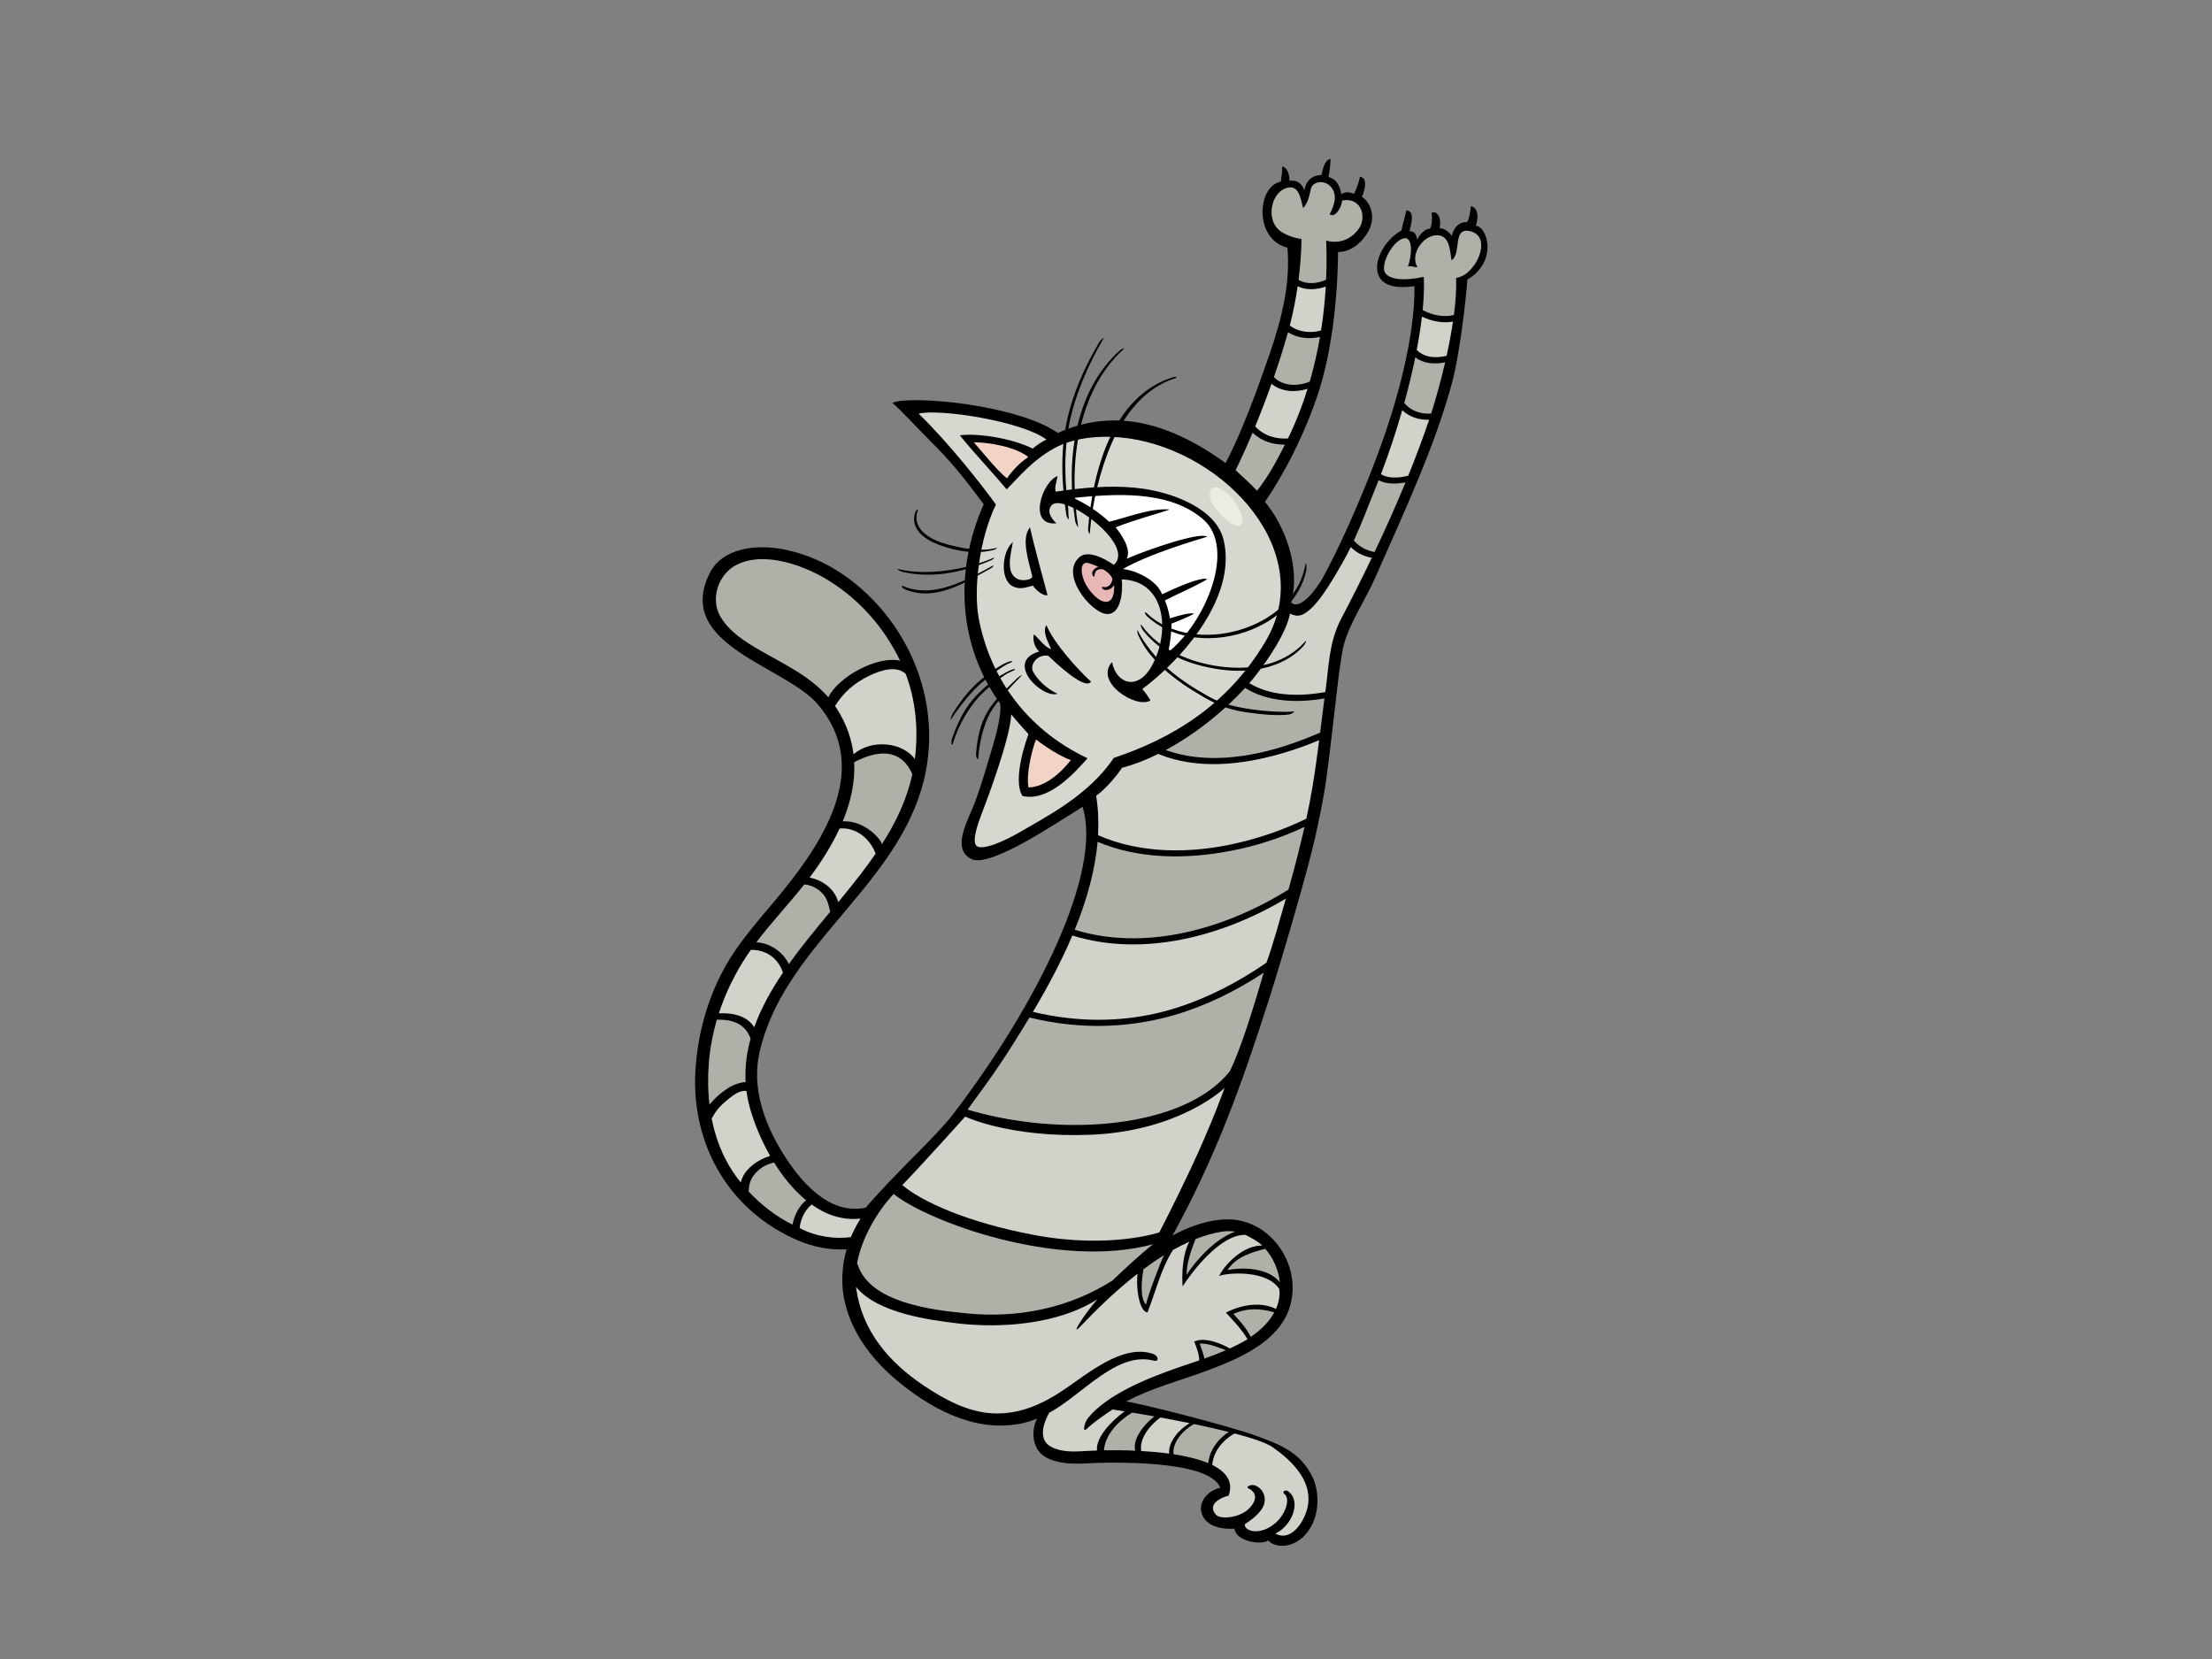 <?xml version="1.0" encoding="utf-8"?>
<!-- Generator: Adobe Illustrator 17.0.0, SVG Export Plug-In . SVG Version: 6.00 Build 0)  -->
<!DOCTYPE svg PUBLIC "-//W3C//DTD SVG 1.1//EN" "http://www.w3.org/Graphics/SVG/1.1/DTD/svg11.dtd">
<svg version="1.1" id="Layer_1" xmlns="http://www.w3.org/2000/svg" xmlns:xlink="http://www.w3.org/1999/xlink" x="0px" y="0px"
	 width="800px" height="600px" viewBox="0 0 800 600" enable-background="new 0 0 800 600" xml:space="preserve">
<rect x="0" y="0" width="800" height="600" fill="#808080" stroke="none"/>
<g>
	<path fill-rule="evenodd" clip-rule="evenodd" d="M474.638,534.057c-4.607-9.215-12.264-11.75-20.16-14.711
		c-9.493-3.548-42.951-12.042-47.257-12.464c9.261-4.903,19.926-7.664,29.551-11.264c12.33-4.609,27.997-11.314,30.407-25.91
		c2.365-14.312-8.677-28.782-23.177-28.699c-6.848,0.04-13.592,2.383-19.937,5.839c15.487-28.204,24.776-53.933,34.311-83.624
		c5.277-16.437,14.698-48.809,17.181-59.995c1.202-5.408,3.005-13.599,4.057-21.143c2.655-19.036,4.648-42.619,6.465-49.139
		c2.23-8.012,7.677-15.863,11.283-24.013c10.852-24.558,21.926-48.312,27.969-71.196c2.369-8.976,4.702-27.529,5.391-36.667
		c10.861-6.334,7.457-18.929,3.052-19.427c0.913-2.822,1.027-6.425-1.821-7.094c-0.137,2.039-0.681,4.909-1.399,5.784
		c-4.657-0.13-5.473,4.981-5.473,4.981s-2.104-2.865-4.397-2.78c0.818-5.041-1.681-6.339-2.933-5.534
		c0.269,1.652,0.22,4.125-0.556,5.718c-2.567-0.091-4.711,3.988-4.711,3.988s-0.125-3.363-2.701-3.013
		c0.595-2.986,2.033-7.269-1.146-7.629c-0.479,2.108-1.093,4.403-1.832,7.314c-9.958,5.528-15.016,23.231,4.768,20.076
		c0.122,17.744-5.591,41.109-15.139,65.676c-5.083,13.065-11.783,28.43-17.999,39.784c-2.028,3.705-8.107,12.076-11.469,9.023
		c3.581-13.197-2.658-28.367-9.488-36.433c2.567-3.68,11.923-17.899,18.762-37.738c6.388-18.515,7.611-41.31,7.697-52.631
		c4.479,0.097,9.006-3.505,11.229-8.037c2.56-5.199,0.092-10.316-2.611-11.872c0.879-2.204,2.413-6.852-0.719-7.313
		c-0.346,2.111-1.514,5.064-2.152,6.179c-0.929-0.367-2.904-1.05-4.563,0.132c-0.547-2.831-1.56-5.384-4.649-6.21
		c0.349-1.746,0.87-5.415,0.648-6.577c-2.374,0.818-2.726,4.104-3.195,5.86c-5.782,0.059-6.195,5.7-6.195,5.7
		s-0.846-4.188-5.358-3.628c0.016-3.419-1.607-5.16-2.651-5.147c0.024,1.668-0.186,3.441-0.5,5.465
		c-8.657,1.627-9.74,20.969,2.395,23.868c1.058,12.33-1.671,24.717-6.542,38.77c-3.83,11.045-9.989,28.348-15.844,39.129
		c-22.527-16.303-42.098-19.198-60.638-10.874c-14.65-10.215-53.008-13.768-59.881-10.896c3.649,3.132,8.262,8.353,15.743,15.844
		c7.481,7.494,12.759,14.817,17.327,20.844c-10.852,24.445-9.153,51.223,5.932,72.057c0.537,3.822-1.33,10.947-2.63,15.308
		c-1.932,6.473-3.909,13.339-6.29,19.92c-2.39,6.608-8.999,17.005-1.625,20.958c6.649,3.562,30.716-12.888,40.365-18.823
		c7.314,23.481-16.464,71.554-46.884,111.227c-6.363,8.297-20.235,20.563-31.566,33.753c-13.493,2.868-24.002-9.96-30.229-20.138
		c-6.617-10.822-11.024-23.465-8.165-36.066c8.492-37.443,47.283-58.352,58.436-94.755c7.792-25.432-0.412-52.703-19.416-70.869
		c-8.688-8.31-18.964-14.129-30.788-16.348c-9.128-1.708-21.622-0.65-26.284,8.758c-12.869,25.974,27.234,33.389,39.185,47.438
		c19.022,22.351,2.829,48.23-12.448,67.16c-7.638,9.465-16.048,18.159-21.822,28.958c-5.944,11.136-9.272,23.598-10.038,36.173
		c-1.642,26.982,12.327,51.088,37.383,61.666c5.491,2.316,11.36,3.388,17.278,3.096c-0.894,3.127-1.433,6.41-1.536,9.843
		c-0.44,14.754,8.219,27.807,19.08,37.018c12.385,10.505,28.145,19.271,44.843,16.275c2.233-0.394,4.375-1.058,6.453-1.91
		c-1.42,3.228-1.841,6.675-0.251,10.251c2.654,5.971,12.28,6.284,17.716,5.954c8.48-0.508,45.077-1.473,48.843,8.813
		c-4.441,0.922-8.457,5.324-6.468,9.91c2.412,5.565,10.853,4.977,11.603,4.822c0.358,4.518,9.59,6.189,12.248,4.295
		c0.024,0.052,0.014,0.119,0.063,0.162c2.945,2.821,9.19,2.464,13.37-2.296C478.048,548.256,476.917,538.617,474.638,534.057z"/>
	<path fill-rule="evenodd" clip-rule="evenodd" fill="#D2D2CB" d="M305.578,323.318c-0.789,0.974-1.598,1.954-2.414,2.94
		c-1.209-4.639-5.612-7.999-10.37-8.86c4.166-5.549,7.969-11.521,10.848-17.742c5.876-0.586,11.046,3.623,13.039,9.084
		C313.206,313.796,309.396,318.634,305.578,323.318z"/>
	<path fill-rule="evenodd" clip-rule="evenodd" fill="#AEB1A7" d="M319.008,305.244c-1.253-2.738-4.174-5-6.52-6.322
		c-2.373-1.34-5.065-2.013-7.707-1.863c2.879-6.944,4.51-14.161,4.158-21.407c8.011-4.184,16.662-5.463,21.009,4.306
		C328.028,289.079,324.009,297.437,319.008,305.244z"/>
	<path fill-rule="evenodd" clip-rule="evenodd" fill="#AEB1A7" d="M274.875,235.211c-5.351-3.083-10.977-6.636-14.234-12.041
		c-3.915-6.496-0.857-15.48,5.617-18.825c10.184-5.264,24.809,0.222,33.666,5.753c11.129,6.954,19.949,17.062,25.605,28.849
		c-8.401-1.909-22.547,6.003-25.948,13.26C292.939,244.512,283.796,240.351,274.875,235.211z"/>
	<path fill-rule="evenodd" clip-rule="evenodd" fill="#D2D2CB" d="M308.692,272.799c-0.682-5.554-2.577-11.111-6.079-16.556
		c-0.199-0.314-0.411-0.602-0.619-0.9c3.14-5.012,6.934-8.299,12.401-10.969c3.993-1.95,9.719-3.815,13.175-0.665
		c3.687,9.811,4.609,20.444,3.299,30.82C326.106,268.098,314.86,267.428,308.692,272.799z"/>
	<path fill-rule="evenodd" clip-rule="evenodd" fill="#AEB1A7" d="M290.886,319.865c2.455,0.226,4.665,1.296,6.479,3.156
		c1.892,1.936,2.28,4.281,2.899,6.724c-4.978,5.974-10.226,12.287-14.952,18.924c-2.21-4.506-6.877-7.644-11.782-7.857
		C278.97,333.6,285.285,326.954,290.886,319.865z"/>
	<path fill-rule="evenodd" clip-rule="evenodd" fill="#D2D2CB" d="M270.175,345.507c0.443-0.668,0.918-1.315,1.382-1.974
		c5.227-0.131,9.84,2.832,11.567,8.139c0.009,0.036,0.027,0.062,0.039,0.095c-4.254,6.307-7.942,12.893-10.387,19.747
		c-2.542-4.14-7.819-5.291-12.796-5.026C262.401,359.06,265.882,351.968,270.175,345.507z"/>
	<path fill-rule="evenodd" clip-rule="evenodd" fill="#AEB1A7" d="M256.592,399.494c-0.591-5.06-0.627-10.207-0.218-15.256
		c0.422-5.23,1.417-10.415,2.901-15.466c5.113-0.136,10.063,1.214,12.051,6.552c0.041,0.108,0.088,0.205,0.146,0.291
		c-1.42,5.116-2.114,10.364-1.797,15.755c-2.071,0.059-4.505,0.994-5.992,1.919c-2.414,1.493-4.613,3.338-6.472,5.492
		C257.019,399.002,256.807,399.243,256.592,399.494z"/>
	<path fill-rule="evenodd" clip-rule="evenodd" fill="#D2D2CB" d="M264.993,423.692c-3.851-5.849-6.286-12.388-7.616-19.172
		c0.641-0.948,1.147-2.038,1.86-2.942c1.293-1.643,2.889-3.069,4.523-4.362c1.702-1.348,4.114-3.07,6.218-2.633
		c0.271,2.018,0.669,4.058,1.242,6.119c1.475,5.314,3.961,11.464,7.304,17.332c-4.752,1.48-9.569,4.992-10.613,9.62
		C266.869,426.349,265.877,425.034,264.993,423.692z"/>
	<path fill-rule="evenodd" clip-rule="evenodd" fill="#AEB1A7" d="M286.6,442.916c-5.939-2.965-11.372-7.197-15.836-11.969
		c0.084-3.005,0.853-5.179,3.25-7.451c1.632-1.55,3.736-2.544,5.927-3.083c3.221,5.197,7.126,10.039,11.611,13.704
		C288.948,436.095,287.256,439.643,286.6,442.916z"/>
	<path fill-rule="evenodd" clip-rule="evenodd" fill="#D2D2CB" d="M307.722,447.421c-5.519,0.771-12.776-0.115-18.521-3.304
		c0.305-3.137,1.871-6.467,4.333-8.479c5.233,3.721,11.182,5.809,17.701,5.078C309.872,442.849,308.693,445.083,307.722,447.421z"/>
	<path fill-rule="evenodd" clip-rule="evenodd" fill="#AEB1A7" d="M435.589,491.336c-0.342-1.837-1.223-3.816-1.681-5.426
		c3.269-0.105,6.403,1.283,9.439,2.413C440.789,489.432,438.174,490.428,435.589,491.336z"/>
	<path fill-rule="evenodd" clip-rule="evenodd" fill="#AEB1A7" d="M460.278,475.665c-1.97,3.113-4.741,5.668-7.932,7.839
		c-1.539-3.109-3.886-5.784-6.287-8.292c4.803-2.21,9.757-2.071,14.817-0.571C460.69,474.988,460.493,475.325,460.278,475.665z"/>
	<path fill-rule="evenodd" clip-rule="evenodd" fill="#AEB1A7" d="M462.891,463.733c-4.143-5.05-12.645-5.575-18.977-4.398
		c3.236-4.772,8.249-6.262,13.681-7.696C460.496,454.982,462.406,459.289,462.891,463.733z"/>
	<path fill-rule="evenodd" clip-rule="evenodd" fill="#AEB1A7" d="M441.807,445.467c1.711-0.274,3.361-0.264,4.945-0.03
		c-6.978,2.386-14.035,10.075-17.622,15.621c0.099-4.632,1.601-8.609,3.226-12.911C435.491,446.904,438.656,445.971,441.807,445.467
		z"/>
	<path fill-rule="evenodd" clip-rule="evenodd" fill="#AEB1A7" d="M421.007,453.931c-1.233,2.247-6.127,15.356-6.535,17.881
		c-2.266-2.164-1.603-9.298-0.903-12.798C415.969,457.224,418.457,455.512,421.007,453.931z"/>
	<path fill-rule="evenodd" clip-rule="evenodd" fill="#AEB1A7" d="M310.204,457.381c-0.058-0.185-0.144-0.334-0.237-0.475
		c1.712-9.329,7.304-18.752,13.235-25.104c11.737,9.635,58.907,27.539,93.824,18.202c-3.922,2.99-11.094,9.648-14.762,13.171
		c-0.009,0.001-0.018,0.004-0.024,0.011c-15.762,9.969-34.198,13.663-52.725,11.808C337.255,473.769,314.699,471.25,310.204,457.381
		z"/>
	<path fill-rule="evenodd" clip-rule="evenodd" fill="#D2D2CB" d="M392.933,524.766c-4.314,0.262-8.861,0.545-12.771-1.497
		c-4.787-2.499-2.855-8.499-0.729-12.297c12.125-6.553,24.368-22.344,37.802-18.889c2.054,0.533,1.866-1.735-0.295-2.459
		c-10.926-3.661-23.562,7.203-32.011,12.89c-7.94,5.346-16.199,9.128-25.944,8.638c-9.069-0.459-17.553-5.102-24.919-10.049
		c-12.495-8.404-22.231-19.598-24.394-35.055c-0.032-0.202-0.037-0.414-0.062-0.618c7.728,9.541,26.804,12.006,36.823,13.194
		c15.551,1.84,36.345,0.351,50.449-8.717c-4.828,5.475-10.375,14.289-5.861,9.536c4.626-4.867,11.872-12.17,20.404-18.8
		c-0.668,4.571,0.517,13.74,3.581,14.017c2.982-7.577,4.888-15.823,9.224-22.6c1.672-0.912,4.227-2.238,5.932-2.991
		c-2.411,4.311-2.804,11.337-2.457,16.172c3.046-4.749,13.458-18.816,22.684-18.646c1.884,0.896,4.637,2.4,6.136,3.886
		c-6.224-0.176-12.883,5.754-15.626,10.995c3.23-1.259,17.343-2.22,21.757,4.693c0.414,2.405-0.331,5.313-1.178,7.233
		c-5.559-2.762-12.668-1.513-18.111,1.336c2.18,2.301,5.926,6.243,7.807,9.622c-1.84,1.121-4.404,2.42-6.415,3.342
		c-2.255-1.398-8.872-4.404-12.862-2.508c0.873,2.045,1.896,4.888,1.788,6.811c-2.848,0.976-5.618,1.877-8.133,2.765
		c-10.587,3.733-25.165,9.531-32.064,18.091c-1.438,1.785-2.084,5.555-0.432,3.903c2.068-2.073,6.517-5.182,9.331-7.005
		c1.323,0.201,2.786,0.426,4.342,0.677c-4.49,3.276-10.486,9.263-9.982,14.159C395.356,524.638,394.065,524.698,392.933,524.766z"/>
	<path fill-rule="evenodd" clip-rule="evenodd" fill="#AEB1A7" d="M399.273,524.529c0.321-5.654,5.316-10.745,10.199-13.65
		c2.499,0.413,5.206,0.876,8.016,1.378c-3.958,3.102-8.054,8.422-6.894,12.408C406.555,524.485,402.67,524.462,399.273,524.529z"/>
	<path fill-rule="evenodd" clip-rule="evenodd" fill="#D2D2CB" d="M412.745,524.771c-0.777-4.558,3.066-9.226,6.893-12.124
		c3.466,0.638,7.057,1.329,10.615,2.058c-3.831,2.264-7.844,6.823-7.402,11.014C419.543,525.267,416.114,524.962,412.745,524.771z"
		/>
	<path fill-rule="evenodd" clip-rule="evenodd" fill="#AEB1A7" d="M424.467,525.954c-0.695-4.21,3.6-8.956,7.371-10.93
		c4.378,0.916,8.658,1.878,12.559,2.864c-3.919,2.469-6.982,6.771-7.426,11.282C433.491,527.712,429.141,526.671,424.467,525.954z"
		/>
	<path fill-rule="evenodd" clip-rule="evenodd" fill="#D2D2CB" d="M461.233,554.633c6.079-2.773,9.627-11.85,4.517-15.363
		c-0.957-0.661-2.211,0.331-1.303,0.975c2.298,1.629,0.673,7.098-2.944,10.369c-5.602,5.072-11.629,3.158-11.298,0.65
		c1.819-1.258,3.765-2.466,5.757-4.976c2.778-3.489,1.328-8.016-2.348-9.144c-1.187-0.361-3.196,0.62-2.188,1.098
		c2.313,1.098,3.886,3.367,0.627,7.023c-3.255,3.658-10.665,4.453-12.338,2.515c-3.274-3.801,1.909-6.239,4.629-6.84
		c1.81-5.056-0.877-8.611-5.901-11.096c0.226-4.692,3.887-9.16,8.067-11.414c6.443,1.701,11.58,3.437,13.853,5.039
		c6.78,4.779,13.749,11.601,12.778,20.21C472.501,549.37,467.309,558,461.233,554.633z"/>
	<path fill-rule="evenodd" clip-rule="evenodd" fill="#AEB1A7" d="M469.634,101.199c2.821,1.728,6.615,1.466,9.978-0.031
		c0.317-7.121,0.085-12.222,0.013-14.172c3.043,0.959,8.257,0.786,11.864-4.356c2.787-3.976,1.065-11.413-6.076-10.138
		c-0.292,2.717-2.478,6.342-4.53,5.027c1.79-3.464,2.881-6.927,0.588-9.808c-2.297-2.881-6.917-2.184-7.422,0.733
		c-0.508,2.913-1.451,5.62-2.781,6.76c-0.843-3.329-1.5-9.085-6.539-7.033c-5.039,2.046-6.807,10.957-2.145,15.046
		c1.957,1.721,6.119,3.056,8.113,3.193C470.678,89.947,470.416,95.116,469.634,101.199z"/>
	<path fill-rule="evenodd" clip-rule="evenodd" fill="#D2D2CB" d="M477.781,119.502c0.914-5.836,1.431-11.206,1.702-15.863
		c-3.441,1.248-7.149,1.336-10.168-0.113c-0.642,4.409-1.559,9.222-2.846,14.2C469.475,120.086,473.965,120.651,477.781,119.502z"/>
	<path fill-rule="evenodd" clip-rule="evenodd" fill="#AEB1A7" d="M473.686,138.023c1.617-5.597,2.828-11.051,3.712-16.185
		c-3.953,0.956-8.318,0.429-11.579-1.686c-1.292,4.695-3.039,10.279-5.114,16.257C464.006,139.657,469.204,139.845,473.686,138.023z
		"/>
	<path fill-rule="evenodd" clip-rule="evenodd" fill="#D2D2CB" d="M465.825,158.578c2.921-6.001,5.242-12.053,7.082-17.967
		c-4.566,1.441-9.518,1.092-13.044-1.808c-1.772,4.995-3.763,10.222-5.898,15.418C457.146,157.653,461.383,158.846,465.825,158.578z
		"/>
	<path fill-rule="evenodd" clip-rule="evenodd" fill="#AEB1A7" d="M453.012,156.493c-1.952,4.637-4.009,9.222-6.147,13.564
		c2.255,2.112,5.86,5.323,7.769,7.425c4.379-5.58,7.023-10.737,10.066-16.661C460.372,160.849,456.266,159.576,453.012,156.493z"/>
	<path fill-rule="evenodd" clip-rule="evenodd" fill="#D2D2CB" d="M523.188,128.681c0.345-1.566,0.672-3.105,0.953-4.572
		c0.523-2.688,0.97-5.274,1.349-7.789c-3.675,0.636-7.576-0.062-11.223-1.808c-0.442,3.779-1.086,7.834-1.895,12.062
		C515.16,129.31,519.09,129.669,523.188,128.681z"/>
	<path fill-rule="evenodd" clip-rule="evenodd" fill="#AEB1A7" d="M517.597,149.57c1.798-5.596,3.611-12.251,5.065-18.526
		c-3.996,0.812-7.836,0.45-10.811-1.789c-1.083,5.303-2.432,10.865-3.988,16.523C510.459,148.755,513.913,149.796,517.597,149.57z"
		/>
	<path fill-rule="evenodd" clip-rule="evenodd" fill="#D2D2CB" d="M509.309,172.052c2.786-6.878,5.338-13.673,7.548-20.233
		c-3.606,0.076-7.006-0.936-9.718-3.467c-2.202,7.708-4.797,15.55-7.694,23.152C501.97,173.024,505.517,173.002,509.309,172.052z"/>
	<path fill-rule="evenodd" clip-rule="evenodd" fill="#AEB1A7" d="M489.633,195.51c1.924,2.126,4.403,3.626,7.509,4.127
		c3.953-8.336,7.74-16.808,11.184-25.171c-3.657,0.7-7.084,0.581-9.726-0.767c-0.62,1.573-1.24,3.136-1.878,4.682
		C494.876,182.833,492.642,189.016,489.633,195.51z"/>
	<path fill-rule="evenodd" clip-rule="evenodd" fill="#D2D2CB" d="M453.488,245.098c-0.518,0.651-1.078,1.318-1.66,1.993
		c7.505,4.553,17.482,5.004,27.485,3.204c0.018-0.118,0.037-0.247,0.053-0.369c1.263-8.852,1.189-17.613,5.755-26.274
		c3.72-7.066,7.43-14.433,11.018-21.931c-3.125-0.517-5.636-1.911-7.619-3.87c-0.931,1.903-1.931,3.819-3.007,5.709
		c-5.231,9.181-8.877,14.679-12.472,17.477c-2.662,2.077-4.278,1.942-6.474,0.885C465.187,228.767,458.985,238.221,453.488,245.098z
		"/>
	<path fill-rule="evenodd" clip-rule="evenodd" fill="#AEB1A7" d="M465.946,269.374c3.864-1.29,7.71-2.763,11.502-4.416
		c0.56-4.503,1.07-8.72,1.551-12.343c-10.443,1.756-20.832,1.111-28.699-3.808c-6.893,7.578-17.257,16.299-28.701,22.466
		C435.639,276.358,451.945,274.045,465.946,269.374z"/>
	<path fill-rule="evenodd" clip-rule="evenodd" fill="#AEB1A7" d="M465.989,321.743c2.412-8.548,4.325-16.137,5.808-22.705
		c-8.594,4.084-17.756,6.993-26.84,8.721c-15.891,3.02-33.053,3.026-48.008-3.307c-0.89,10.387-3.896,21.087-8.269,31.814
		C413.946,344.098,442.74,336.204,465.989,321.743z"/>
	<path fill-rule="evenodd" clip-rule="evenodd" fill="#AEB1A7" d="M424.376,367.195c-17.203,4.931-34.88,5.032-52.045,0.803
		c-9.197,15.148-12.639,20.003-22.397,33.319c34.921,10.366,78.699,6.473,94.839-13.87c4.391-9.015,8.812-23.97,12.276-35.665
		C447.067,358.39,435.904,363.891,424.376,367.195z"/>
	<path fill-rule="evenodd" clip-rule="evenodd" fill="#D2D2CB" d="M425.222,364.575c11.806-3.731,22.708-9.435,32.801-16.399
		c1.989-5.145,5.435-17.622,7.041-23.19c-23.459,13.972-52.038,21.189-77.237,13.354c-3.919,9.253-8.834,18.517-14.264,27.608
		C390.594,370.044,408.335,369.906,425.222,364.575z"/>
	<path fill-rule="evenodd" clip-rule="evenodd" fill="#D2D2CB" d="M447.52,304.889c8.515-1.988,16.991-4.882,24.932-8.804
		c0.887-4.111,1.597-7.785,2.139-10.995c0.967-5.744,1.785-11.74,2.511-17.4c-4.413,1.848-8.892,3.441-13.376,4.75
		c-14.472,4.236-30.803,6.038-44.827,0.23c-4.285,2.12-8.69,3.856-13.093,5.016c-2.356,3.406-5.841,7.549-9.366,10.12
		c0.754,4.66,0.944,9.419,0.684,14.254C412.715,308.937,431.13,308.722,447.52,304.889z"/>
	<path fill-rule="evenodd" clip-rule="evenodd" fill="#AEB1A7" d="M514.524,112.145c3.648,1.932,7.63,2.674,11.3,1.797
		c0.611-4.67,0.922-9.103,0.802-13.435c1.465-0.232,4.019-0.934,6.755-4.932c2.501-3.658,4.336-10.705-1.909-12.011
		c-6.244-1.306-2.809,8.156-6.477,10.597c-0.717-3.98-0.715-9.235-5.538-9.088c-4.822,0.147-9.645,6.936-6.801,11.621
		c-1.511-0.135-1.974-0.588-3.454-0.298c1.336-3.514,2.135-11.354-1.823-10.118c-3.958,1.235-8.041,9.384-6.532,12.185
		c1.506,2.804,7.313,3.165,14.076,1.655C515.11,103.598,514.967,107.66,514.524,112.145z"/>
	<path fill-rule="evenodd" clip-rule="evenodd" fill="#D7D7D0" d="M365.721,258.36c2.464,3.005,6.25,7.155,6.25,7.155
		s-6.137,16.019-2.199,22.356c9.196,2.17,18.403-7.782,23.54-13.632c-22.569-10.681-35.379-29.778-39.327-50.504
		c-2.003-10.529,0.199-28.92,6.21-41.268c-5.033-6.977-17.123-22.386-27.96-32.871c7.7-1.866,37.403,2.765,46.213,9.369
		c-1.801,0.85-4.103,2.477-4.946,3.286c-8.051-4.003-20.626-5.647-26.369-4.804c5.568,6.869,11.785,13.341,16.947,19.525
		c4.933-4.956,9.291-10.481,17.249-14.882c7.956-4.396,18.769-4.682,26.752-3.563c35.088,4.951,68.771,41.318,49.527,73.581
		c-14.122,23.673-34.492,35.192-54.806,42.006c-8.984,13.441-24.233,21.137-33.884,26.792c-5.098,2.985-13.483,6.876-15.709,5.038
		c-1.797-1.483,0.268-7.636,1.994-12.072C356.931,289.436,365.468,266.652,365.721,258.36z"/>
	<path fill-rule="evenodd" clip-rule="evenodd" d="M468.11,257.336c-5.394,0.313-11.345-0.184-15.476-0.797
		c-5.57-0.827-10.574-1.881-15.497-4.629c-5.319-2.968-10.549-6.303-15.066-10.355c13.225-12.718,24.293-30.329,20.464-46.272
		c-2.709-11.304-18.129-16.939-28.978-18.516c-9.365-1.362-19.074-0.664-27.896,0.513c-0.652-7.795-0.505-15.622,0.936-23.371
		c1.975-10.601,7.077-22.341,12.564-31.557c0.35-0.584-1.153,0.672-1.504,1.26c-5.687,9.553-10.162,19.726-12.204,30.699
		c-1.422,7.639-1.513,15.407-0.852,23.122c-0.924,0.127-1.844,0.254-2.749,0.389c-0.624-1.283,0.326-3.753,0.632-5.641
		c-5.632,2.033-10.891,18.161-0.454,17.077c-1.46-1.469-3.698-4.093-1.749-6.455c0.854-1.042,2.633-1.051,4.84-0.371
		c0.171,1.333,0.358,2.665,0.563,3.991c0.104,0.678,0.961,1.883,0.858,1.209c-0.174-1.129-0.148-3.684-0.292-4.813
		c8.791,3.385,22.944,15.909,16.544,21.482c-3.262-2.362-9.189-5.348-12.173-2.97c-7.618,6.062,3.749,20.147,9.49,20.718
		c5.275,0.525,6.098-8.105,5.589-12.502c14.774,0.446,17.201,16.292,12.409,28.045c-2.356-2.663-5.04-6.248-6.633-9.56
		c-0.296-0.623-0.103,1.115,0.192,1.734c1.71,3.551,3.428,6.063,5.989,8.886c-0.366,0.808-0.768,1.6-1.202,2.367
		c-5.11,9.013-12.824,6.195-14.257-1.585c-6.595,7.292,8.839,17.058,13.889,13.9c-0.657-1.123-1.698-2.73-2.954-4.133
		c2.733-2.067,5.494-4.391,8.174-6.917c4.143,3.717,8.882,6.842,13.744,9.655c4.432,2.569,8.502,4.574,15.315,5.61
		c5.546,0.84,11.803,1.434,15.965,0.837C466.993,258.295,468.545,257.314,468.11,257.336z"/>
	<path fill-rule="evenodd" clip-rule="evenodd" fill="#FFFFFF" d="M422.444,235.913c1.249-4.959,1.24-10.377,1.24-10.377
		s6.078-2.292,8.201-3.614c-1.351-0.412-5.216,0.544-8.757,1.715c-0.356-2.286-1.244-5.207-1.828-6.478
		c4.58-2.387,11.279-5.207,15.345-7.696c-2.316-0.995-11.954,3.393-16.38,5.455c-1.856-5.149-9.643-8.693-14.162-9.111
		c8.988-5.272,25.829-10.291,30.525-11.696c-2.621-1.871-21.366,4.578-29.14,7.947c1.823-3.38-1.983-8.875-4.01-11.344
		c6.546-2.642,16.094-5.158,19.55-6.454c-6.923-0.54-14.784,2.724-21.899,4.433c-3.808-3.48-7.758-6.187-12.903-8.607
		c14.022-1.397,34.226-3.17,46.857,7.682C447.246,198.213,436.042,225.132,422.444,235.913z"/>
	<path fill-rule="evenodd" clip-rule="evenodd" fill="#F1D4C6" d="M371.904,165.297c-3.299,2.188-5.903,5.087-7.723,7.72
		c-3.914-3.221-8.13-8.706-12.034-13.076C357.437,159.992,367.159,161.474,371.904,165.297z"/>
	<path fill-rule="evenodd" clip-rule="evenodd" fill="#E6B7B5" d="M393.933,203.714c1.892,0.653,6.074,2.015,7.86,4.654
		c1.787,2.636,1.177,6.554,0.412,7.91c-1.534,2.711-5.047,1.351-8.384-3.138C390.485,208.654,390.148,202.412,393.933,203.714z"/>
	<path fill-rule="evenodd" clip-rule="evenodd" d="M372.512,190.71c1.346,6.247,4.683,18.347,6.345,24.528
		c-1.796,0.462-4.645-2.32-5.242-3.431c-2.149,0.456-4.632,1.645-7.35,0.234c-4.86-2.527-3.741-12.903,0.05-15.975
		c-0.644,4.093-2.986,11.484,2.048,13.486c1.142,0.454,4.302,0.433,4.997-0.917C372.28,203.528,369.058,194.946,372.512,190.71z"/>
	<path fill-rule="evenodd" clip-rule="evenodd" d="M382.452,250.915c-5.724,1.804-19.307-11.727-6.577-15.286
		c-1.624-1.322-2.595-4.383-1.903-6.217c1.743,1.597,4.129,4.896,6.196,5.348c-1.38-3.14-3.192-6.403-1.71-8.68
		c2.657,6.592,11.603,16.345,16.117,20.444c-2.07,3.281-12.459-6.484-15.454-9.359c-4.206-0.654-6.714,3.412-5.536,5.661
		C375.238,245.986,378.645,249.12,382.452,250.915z"/>
	<path fill-rule="evenodd" clip-rule="evenodd" fill="#F1D4C6" d="M387.298,274.885c-3.98,5.081-9.625,9.799-15.33,9.909
		c-1.041-5.303,1.806-15.448,2.758-17.367C377.602,269.787,383.822,273.804,387.298,274.885z"/>
	<path fill-rule="evenodd" clip-rule="evenodd" fill="#EDECE3" d="M444.175,178.727c2.704,2.396,6.353,8.441,4.876,10.711
		c-1.476,2.268-6.145-1.308-9.705-5.775C435.793,179.194,437.345,172.667,444.175,178.727z"/>
	<path fill-rule="evenodd" clip-rule="evenodd" d="M389.925,190.434c-3.369-20.982-1.014-48.316,16.501-64.234
		c0.507-0.462-0.84-0.016-1.349,0.441c-16.895,15.246-19.609,40.666-16.174,62.024C389.009,189.343,390.033,191.106,389.925,190.434
		z"/>
	<path fill-rule="evenodd" clip-rule="evenodd" d="M394.131,192.876c0.835-10.786,3.688-22.952,8.061-32.867
		c4.523-10.25,11.991-19.934,23.096-23.294c0.652-0.194-0.165-0.563-0.82-0.363c-22.314,6.747-29.363,34.522-30.954,55.038
		C393.46,192.071,394.076,193.559,394.131,192.876z"/>
	<path fill-rule="evenodd" clip-rule="evenodd" d="M472.464,206.067c0.13-0.663-0.03-3.624-0.432-1.484
		c-4.355,23.331-40.364,33.077-57.226,17.265c-1.291-1.207-0.584,0.46-0.085,0.926C432.103,239.091,467.958,229.075,472.464,206.067
		z"/>
	<path fill-rule="evenodd" clip-rule="evenodd" d="M471.747,232.329c-7.901,8.647-20.135,10.081-30.459,8.726
		c-10.54-1.387-21.929-5.949-28.264-14.732c-1.007-1.394-0.153,1.011,0.269,1.551c6.895,8.843,17.097,12.675,27.942,14.241
		c10.51,1.514,22.638-0.264,30.141-8.41C471.838,233.205,473.123,230.822,471.747,232.329z"/>
	<path fill-rule="evenodd" clip-rule="evenodd" d="M360.283,198.161c-5.582,1.51-12.057,0.188-17.554-1.246
		c-5.202-1.357-13.392-5.047-10.776-12.406c0.229-0.642-0.664,0.005-0.886,0.65c-2.135,6.225,3.465,10,8.595,11.907
		c6.235,2.321,13.396,3.529,19.908,1.772C360.23,198.655,360.943,197.981,360.283,198.161z"/>
	<path fill-rule="evenodd" clip-rule="evenodd" d="M359.268,201.768c-9.705,4.219-24.165,6.629-34.456,4.026
		c-0.654-0.167,0.189,0.758,2.393,1.213c10.711,2.218,21.518-0.168,31.506-4.509C359.339,202.221,359.894,201.495,359.268,201.768z"
		/>
	<path fill-rule="evenodd" clip-rule="evenodd" d="M353.754,274.318c0.391-5.178,1.803-11.966,4.376-16.509
		c2.489-4.387,7.051-8.979,10.89-12.981c1.493-1.557-0.733,0.059-1.222,0.532c-3.697,3.577-7.891,7.439-10.556,11.871
		c-2.763,4.593-3.825,9.898-4.211,15.181C352.895,274.273,353.705,275.002,353.754,274.318z"/>
	<path fill-rule="evenodd" clip-rule="evenodd" d="M362.914,244.465c2.599-1.846,4.388-1.993,4.189-2.362
		c-0.368-0.688-5.103,1.98-7.217,3.491c-2.578,1.841-4.629,3.723-6.817,6.007c-4.016,4.198-6.691,9.636-8.604,15.091
		c-0.796,2.276-0.068,3.1,0.115,2.442c1.767-6.421,6.021-13.918,10.824-18.504C357.578,248.55,360.462,246.208,362.914,244.465z"/>
	<path fill-rule="evenodd" clip-rule="evenodd" d="M359.028,204.593c-9.19,5.028-21.393,12.218-32.621,7.293
		c-0.629-0.273-0.385,0.726,1.146,1.346c10.932,4.432,21.531-2.622,30.968-7.783C359.124,205.121,359.632,204.267,359.028,204.593z"
		/>
	<path fill-rule="evenodd" clip-rule="evenodd" d="M365.291,239.183c-2.771,0.723-6.024,3.283-8.409,5.009
		c-5.075,3.667-8.676,8.101-12.004,13.362c-1.082,1.708-1.331,3.206-0.959,2.634c2.866-4.393,7.708-10.628,11.857-13.907
		c1.443-1.141,3.672-2.874,5.157-3.964c1.374-1.004,3.41-2.291,4.811-2.787C366.57,239.239,365.953,239.009,365.291,239.183z"/>
	<path fill-rule="evenodd" clip-rule="evenodd" fill="#D2D2CB" d="M349.068,403.837c0,0,16.111,7.702,45.196,6.572
		c32.451-1.267,48.623-16.93,48.623-16.93s-4.462,12.659-12.52,29.789c-5.615,11.935-11.086,22.445-11.086,22.445
		s-17.855,6.07-45.198,0.948c-24.331-4.554-40.831-12.165-47.759-18.063C333.28,421.442,349.068,403.837,349.068,403.837z"/>
	<path fill-rule="evenodd" clip-rule="evenodd" d="M404.695,206.649c-1.858-1.174-4.1-1.94-6.314-1.938
		c-1.72,0.004-4.526,1.972-2.895,3.808c0.083,0.094,0.277,0.054,0.296-0.078c0.174-1.064,0.313-2.069,1.492-2.469
		c0.879-0.296,1.907-0.088,2.785,0.108c0.848,0.192,1.67,0.503,2.484,0.827c0,0.016-0.005,0.023-0.004,0.037
		c0.116,2.512-0.574,6.055-3.793,5.313c-0.169-0.038-0.298,0.138-0.215,0.285c0.852,1.526,2.987,0.733,3.918-0.285
		c1.118-1.232,1.458-3.188,1.35-4.85c0.157,0.065,0.321,0.13,0.48,0.19C404.849,207.802,405.179,206.954,404.695,206.649z"/>
</g>
</svg>
